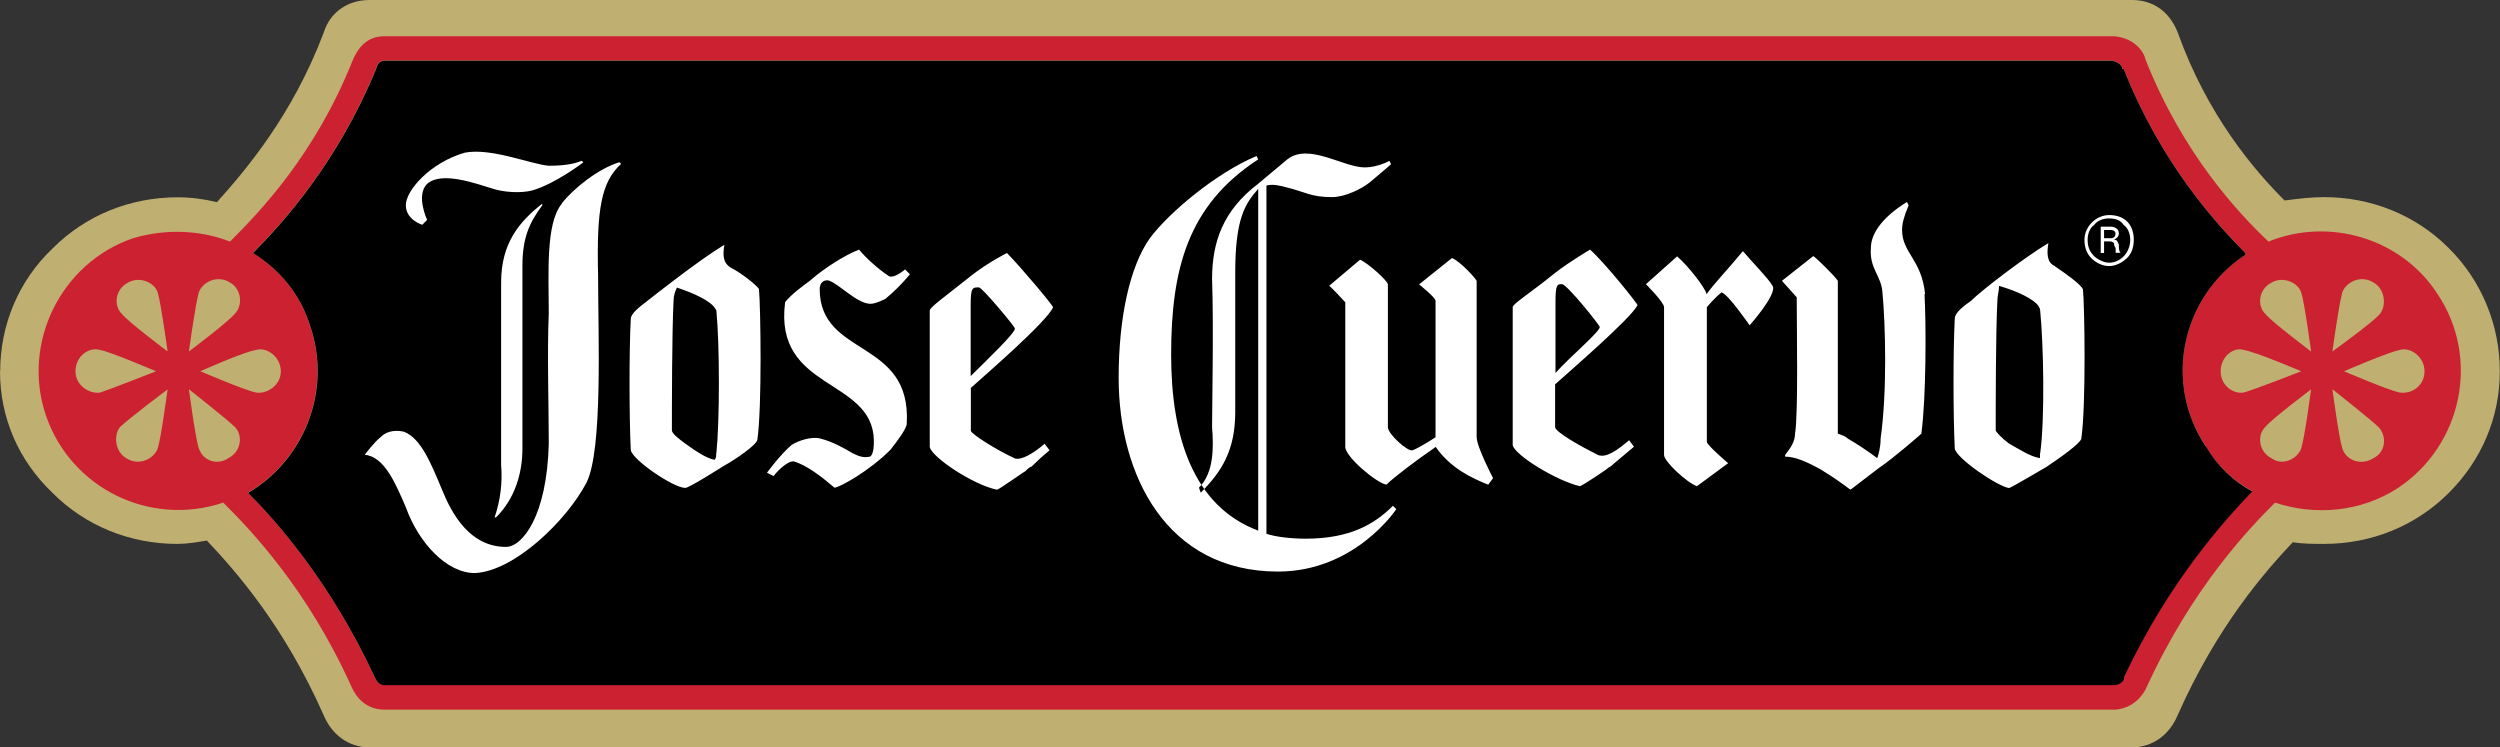 <?xml version="1.0" encoding="UTF-8"?>
<svg id="CLIENTES" xmlns="http://www.w3.org/2000/svg" version="1.1" viewBox="0 0 133.8 40">
  <rect x="0" y="0" width="133.8" height="40" fill="#333333" stroke="none"/>
  <defs>
    <style>
      .cls-1 {
        fill: #cc2131;
      }

      .cls-1, .cls-2, .cls-3, .cls-4 {
        fill-rule: evenodd;
        stroke-width: 0px;
      }

      .cls-2 {
        fill: #bfaf71;
      }

      .cls-3 {
        fill: #fff;
      }

      .cls-4 {
        fill: #000;
      }
    </style>
  </defs>
  <path class="cls-2" d="M0,19.87c0,2.46.97,4.75,2.81,6.51,1.76,1.76,4.13,2.73,6.68,2.73.53,0,1.06-.09,1.58-.18,1.58,1.67,4.13,4.57,6.24,9.32.44,1.06,1.32,1.76,2.55,1.76h94.15c1.23,0,2.11-.7,2.55-1.76,2.11-4.75,4.66-7.65,6.15-9.23.53.09,1.14.09,1.67.09,2.55,0,4.92-.97,6.68-2.73,1.76-1.76,2.73-4.04,2.73-6.51s-.97-4.84-2.73-6.59c-1.76-1.76-4.13-2.73-6.68-2.73-.7,0-1.41.09-2.11.18-1.67-1.67-4.13-4.57-5.71-8.97-.44-1.14-1.32-1.76-2.46-1.76H19.78c-1.14,0-2.11.62-2.46,1.76-1.67,4.4-4.13,7.3-5.71,9.06-.69-.17-1.4-.26-2.11-.26-2.55,0-4.92.97-6.68,2.73-1.85,1.76-2.81,4.13-2.81,6.59h0Z"/>
  <path class="cls-2" d="M128.35,26.11c-2.02,1.32-4.48,1.49-6.59.79-1.32,1.32-4.4,4.48-6.86,9.85-.18.44-.7,1.14-1.67,1.23H20.57c-.79,0-1.41-.44-1.76-1.23-2.37-5.27-5.45-8.44-6.86-9.85-3.96,1.32-8.18-.79-9.49-4.66-1.32-3.87.79-8.18,4.66-9.49,1.76-.53,3.6-.44,5.19.18,1.58-1.58,4.57-4.66,6.59-9.76.35-.79.88-1.23,1.67-1.23h92.57c1.05.09,1.58.79,1.67,1.23,2.02,5.1,5.01,8.26,6.59,9.76,3.25-1.32,7.12-.18,9.05,2.81,2.29,3.43,1.32,8.09-2.11,10.37Z"/>
  <path class="cls-1" d="M130.46,15.74c-1.93-2.99-5.8-4.13-9.05-2.81-1.58-1.49-4.57-4.66-6.59-9.76-.09-.44-.62-1.14-1.67-1.23H20.57c-.79,0-1.32.44-1.67,1.23-2.02,5.1-5.01,8.18-6.59,9.76-1.58-.62-3.43-.7-5.19-.18-3.87,1.32-5.98,5.63-4.66,9.49,1.32,3.87,5.54,5.98,9.49,4.66,1.41,1.41,4.48,4.57,6.86,9.85.35.79.97,1.23,1.76,1.23h92.66c.97-.09,1.49-.79,1.67-1.23,2.46-5.36,5.54-8.53,6.86-9.85,2.11.7,4.57.53,6.59-.79,3.43-2.29,4.4-6.95,2.11-10.37h0ZM113.67,36.22v.09c0,.09-.18.35-.53.35H20.57c-.09,0-.35,0-.53-.44-2.37-5.1-5.27-8.35-6.77-9.85,2.99-1.76,4.48-5.45,3.34-8.88-.53-1.76-1.67-3.08-3.08-3.96,1.67-1.67,4.57-4.92,6.59-9.85.09-.35.26-.44.44-.44h92.48c.44.09.53.35.53.35v.09h.09c1.93,4.92,4.84,8.18,6.51,9.85v.09c-3.43,2.29-4.4,6.86-2.11,10.28.59,1,1.44,1.82,2.46,2.37-1.49,1.58-4.4,4.75-6.86,9.94h0Z"/>
  <path class="cls-4" d="M118.06,23.91c-2.29-3.43-1.32-8,2.11-10.28v-.09c-1.67-1.67-4.57-4.92-6.51-9.85h-.09v-.09s-.09-.26-.53-.35H20.57c-.18,0-.35.09-.44.44-2.02,4.92-4.92,8.18-6.59,9.85,1.41.88,2.55,2.2,3.08,3.96,1.14,3.43-.35,7.12-3.34,8.88,1.49,1.49,4.4,4.75,6.77,9.85.18.44.44.44.53.44h92.57c.35,0,.53-.26.53-.35v-.09c2.46-5.19,5.36-8.35,6.86-9.93-1.02-.55-1.87-1.37-2.46-2.38Z"/>
  <path class="cls-2" d="M8.97,18.81s-2.11-1.58-2.46-2.02c-.44-.44-.35-1.32.35-1.67.62-.35,1.41,0,1.58.53s.53,3.16.53,3.16h0ZM8.35,19.87s-2.46.97-2.99,1.14c-.53.09-1.32-.35-1.32-1.14s.7-1.32,1.32-1.14c.53.09,2.99,1.14,2.99,1.14ZM8.97,20.83s-.35,2.64-.53,3.17c-.18.53-.97.97-1.67.53-.62-.35-.7-1.23-.35-1.67.44-.44,2.55-2.02,2.55-2.02h0ZM10.11,20.83s2.11,1.67,2.46,2.02c.44.44.35,1.32-.35,1.67-.46.33-1.1.23-1.43-.23-.06-.09-.11-.19-.15-.29-.18-.53-.53-3.17-.53-3.17h0ZM10.72,19.87s2.37-1.06,2.99-1.14c.53-.18,1.32.35,1.32,1.14s-.79,1.23-1.32,1.14c-.53-.09-2.99-1.14-2.99-1.14ZM10.11,18.81s.35-2.55.53-3.16c.18-.53.97-.97,1.67-.53.62.35.7,1.23.26,1.67-.35.44-2.46,2.02-2.46,2.02h0ZM123.69,18.81s-2.11-1.58-2.46-2.02c-.44-.44-.35-1.32.35-1.67.62-.35,1.41,0,1.58.53.18.53.53,3.16.53,3.16ZM123.16,19.87s-2.46.97-3.08,1.14c-.53.09-1.23-.35-1.23-1.14s.7-1.32,1.23-1.14c.62.09,3.08,1.14,3.08,1.14ZM123.69,20.83s-.35,2.64-.53,3.17c-.18.53-.97.97-1.58.53-.7-.35-.79-1.23-.35-1.67.35-.44,2.46-2.02,2.46-2.02ZM124.83,20.83s2.11,1.67,2.46,2.02c.44.44.44,1.32-.26,1.67-.7.44-1.49.09-1.67-.53-.18-.53-.53-3.17-.53-3.17ZM125.45,19.87s2.46-1.06,2.99-1.14c.53-.18,1.32.35,1.32,1.14s-.7,1.23-1.32,1.14c-.53-.09-2.99-1.14-2.99-1.14ZM124.83,18.81s.35-2.55.53-3.16c.18-.53.97-.97,1.67-.53.62.35.7,1.23.35,1.67-.35.44-2.55,2.02-2.55,2.02Z"/>
  <path class="cls-3" d="M112.88,14.24c.35,0,.7-.18.97-.44.26-.26.35-.62.35-.97s-.09-.7-.35-.97c-.26-.26-.62-.35-.97-.35-.7,0-1.32.62-1.32,1.32,0,.35.09.7.35.97s.62.44.97.44ZM111.73,12.83c0-.26.09-.62.35-.79.18-.26.53-.35.79-.35.35,0,.62.09.79.35.26.18.35.53.35.79,0,.7-.53,1.23-1.14,1.23-.26,0-.62-.18-.79-.35-.26-.26-.35-.53-.35-.88Z"/>
  <path class="cls-3" d="M112.61,12.92v.62h-.18v-1.41h.53c.18,0,.44.09.44.35,0,.18-.09.26-.26.35.18,0,.18.09.26.26,0,.18,0,.35.09.44h-.26v-.26c-.09-.09-.09-.26-.09-.26-.09-.09-.18-.09-.26-.09h-.26ZM112.61,12.75h.35c.18,0,.26-.09.26-.26,0-.09-.09-.18-.26-.18h-.35v.44ZM71.12,15.3c0-.09.88.88.88.88v7.74c0,.53,1.67,1.93,2.2,2.02.35-.35,1.49-1.23,2.64-2.02.79,1.14,1.93,1.67,2.81,2.02l.26-.35s-.88-1.67-.88-2.2v-8.35c0-.09-.88-1.06-1.32-1.23l-1.76,1.41s.88.7.88.88v7.3s-.79.53-1.23.7c-.26.09-1.32-.88-1.32-1.23v-7.65c0-.18-1.06-1.14-1.49-1.32l-1.67,1.41ZM44.39,15.03c.53.18,1.49,1.23,2.2,1.23.18,0,.44-.09.79-.26.48-.39.92-.84,1.32-1.32l-.26-.26s-.62.53-.88.35c-.53-.35-1.23-.97-1.58-1.41-.7.26-1.85.97-2.64,1.67-.35.26-.97.7-1.32,1.14-.62,4.75,4.66,4.04,4.75,7.38,0,.26,0,.7-.18.88-.35.09-.62,0-.97-.18-.44-.26-1.06-.62-1.76-.79-.44-.09-1.06.09-1.49.35-.62.53-1.32,1.49-1.32,1.49l.35.18c.35-.44.79-.79,1.06-.79.7.18,1.58.88,2.2,1.41.26,0,1.85-.88,2.99-2.02.35-.44.88-1.14.88-1.41.26-4.57-4.66-3.52-4.66-7.21,0-.26.17-.53.53-.44h0ZM39.12,14.33c-.44-.26-.44-.7-.35-1.23-1.32.79-3.78,2.73-4.22,3.08-.35.26-.79.62-.79.88-.09,1.58-.09,5.27,0,7.03.09.53,2.29,2.02,2.9,2.02.09.09,2.02-1.14,2.02-1.14.79-.44,1.76-1.14,1.85-1.41.26-1.76.18-7.12.09-8.09-.09-.18-.97-.88-1.5-1.14h0ZM38.33,24.26c0,.18,0,.26-.09.35-.44-.09-.97-.44-1.58-.88-.35-.26-.7-.53-.7-.7,0-1.14,0-5.27.09-6.94,0-.26.09-.53.18-.7.53.18,1.49.53,1.93.97.09.09.18.26.18.26.18,1.85.18,5.89,0,7.65h0ZM109.98,14.24c-.44-.18-.44-.7-.35-1.23-1.32.79-3.6,2.55-4.13,3.08-.35.26-.88.62-.88.97-.09,1.58-.09,5.19,0,6.95.09.53,2.29,2.02,2.9,2.11.09,0,2.02-1.14,2.02-1.14.79-.53,1.76-1.23,1.85-1.49.26-1.76.18-7.12.09-8-.09-.26-.97-.88-1.49-1.23h0ZM109.18,24.26v.26c-.53-.09-1.05-.44-1.67-.79-.35-.26-.7-.62-.7-.7,0-1.23,0-5.27.09-6.94,0-.26.09-.53.09-.79.62.18,1.58.53,2.02.97.18.18.18.35.18.35.18,1.76.26,5.8,0,7.65h0ZM30.07,10.9c-.88,1.06-.7,3.78-.7,5.89-.09,1.93,0,5.19,0,6.94-.09,3.87-1.41,5.54-2.29,5.54-1.93,0-2.9-1.76-3.43-3.08-.62-1.49-1.14-2.73-2.02-3.08-.35-.09-.88-.09-1.23.26-.35.26-.88.97-.88.97,1.06.09,1.67,1.58,2.2,2.81.7,1.93,2.2,3.52,3.69,3.52,2.11-.09,4.92-2.81,5.98-4.84.88-1.76.62-7.91.62-11.08-.09-3.6.18-5.01,1.23-5.98l-.09-.09c-1.14.35-2.46,1.41-3.08,2.2h0Z"/>
  <path class="cls-3" d="M26.55,27.69c.97-.97,1.41-2.29,1.41-3.69v-9.76c0-1.49.35-2.29,1.06-3.25v-.09c-1.23.97-2.2,2.11-2.2,4.22v9.76c.08.95-.04,1.91-.35,2.81h.09ZM31.12,8.61c-.44.18-.97.26-1.76.26-.97-.09-3.08-.97-4.48-.7-1.85.53-3.16,2.02-3.16,2.81s.88,1.05.88,1.05l.26-.26s-.62-1.32,0-1.93c.79-.7,2.64,0,3.52.26.53.18,1.49.26,2.11.09,1.23-.35,2.73-1.5,2.73-1.5l-.09-.09h0ZM64.26,26.37c1.14-1.14,1.85-2.29,1.85-4.31v-7.47c0-2.9.53-3.69,1.23-4.48v18.29c-3.52-1.32-4.66-5.1-4.66-9.41,0-4.57.88-8,4.66-10.46l-.09-.18c-2.11.88-4.66,2.99-5.71,4.4-1.06,1.49-1.67,4.22-1.67,7.47,0,5.19,2.55,10.37,8.53,10.37,4.13,0,6.33-3.34,6.33-3.34l-.18-.18c-.97.97-2.29,1.76-4.66,1.76-.79,0-1.58-.09-2.11-.26V9.93c.35-.09.7,0,1.05.09,1.06.26,1.32.53,2.46.53.7,0,1.58-.44,2.02-.79.53-.44,1.14-.97,1.14-.97l-.09-.18s-.62.35-1.32.35c-1.14,0-2.99-1.32-4.13-.44l-1.58,1.32c-1.85,1.41-2.46,3.08-2.46,5.1.09,2.37,0,7.03,0,7.91.09,1.14.09,2.46-.7,3.25l.09.26h0ZM56.35,16.44c.09,0-1.76-2.2-2.46-2.9,0,0-1.05.53-1.93,1.23-1.32,1.06-2.2,1.67-2.2,1.85v7.3c.09.53,2.29,2.02,3.6,2.29.09,0,1.58-1.06,1.49-.97.09-.09.26-.26.35-.26.31-.31.63-.6.97-.88l-.26-.35c-.62.53-1.23.88-1.58.79-.97-.44-2.37-1.32-2.37-1.49v-2.29c.88-.79,4.04-3.52,4.4-4.31h0ZM52.39,15.38c.18,0,1.93,2.11,1.93,2.2,0,.26-1.49,1.67-2.37,2.55v-3.78c0-.97.09-.97.44-.97ZM87.65,16.35c0-.09-1.76-2.29-2.55-2.99,0,0-1.06.62-1.85,1.23-1.41,1.14-2.29,1.67-2.29,1.85v7.38c.09.53,2.37,1.93,3.6,2.2.09,0,1.67-1.05,1.49-.97.18-.09.26-.18.35-.26l1.05-.88-.26-.35c-.62.53-1.23.97-1.67.79-.88-.44-2.29-1.23-2.29-1.49v-2.29c.88-.79,4.04-3.52,4.4-4.22h0ZM83.6,15.21c.26,0,2.02,2.2,2.02,2.29,0,.26-1.58,1.58-2.37,2.46v-3.78c0-.97.09-.97.35-.97ZM93.27,13.45c-.79.97-1.49,1.67-1.93,2.29-.09-.35-.97-1.49-1.58-2.02l-1.67,1.49s.97.97.97,1.23v7.91c0,.35,1.23,1.49,1.76,1.67l1.67-1.23s-1.14-.97-1.14-1.14v-7.21s.44-.53.79-.79c.35.09,1.5,1.76,1.5,1.76,0,0,1.49-1.67,1.23-2.11-.26-.44-1.06-1.23-1.58-1.85h0ZM103.03,15.74c-.18-1.85-1.23-2.2-1.23-3.43,0-.35.09-.7.35-1.32l-.09-.18c-1.14.7-1.93,1.58-1.93,2.46-.09,1.06.53,1.49.61,2.29.18,1.85.26,5.45-.09,7.91,0,.44-.09.79-.18,1.05-.51-.38-1.03-.73-1.58-1.05-.09-.09-.26-.18-.53-.26v-8.18c-.09-.18-1.23-1.32-1.32-1.32l-1.67,1.32.79.88c0,1.58.09,6.24-.09,7.3,0,.44-.26.79-.53,1.14v.09c.53,0,1.14.26,1.93.7,1.41.88,1.49,1.06,1.58,1.06l1.49-1.14c.79-.53,2.2-1.76,2.29-1.85.26-1.93.26-5.8.17-7.47h0Z"/>
</svg>
